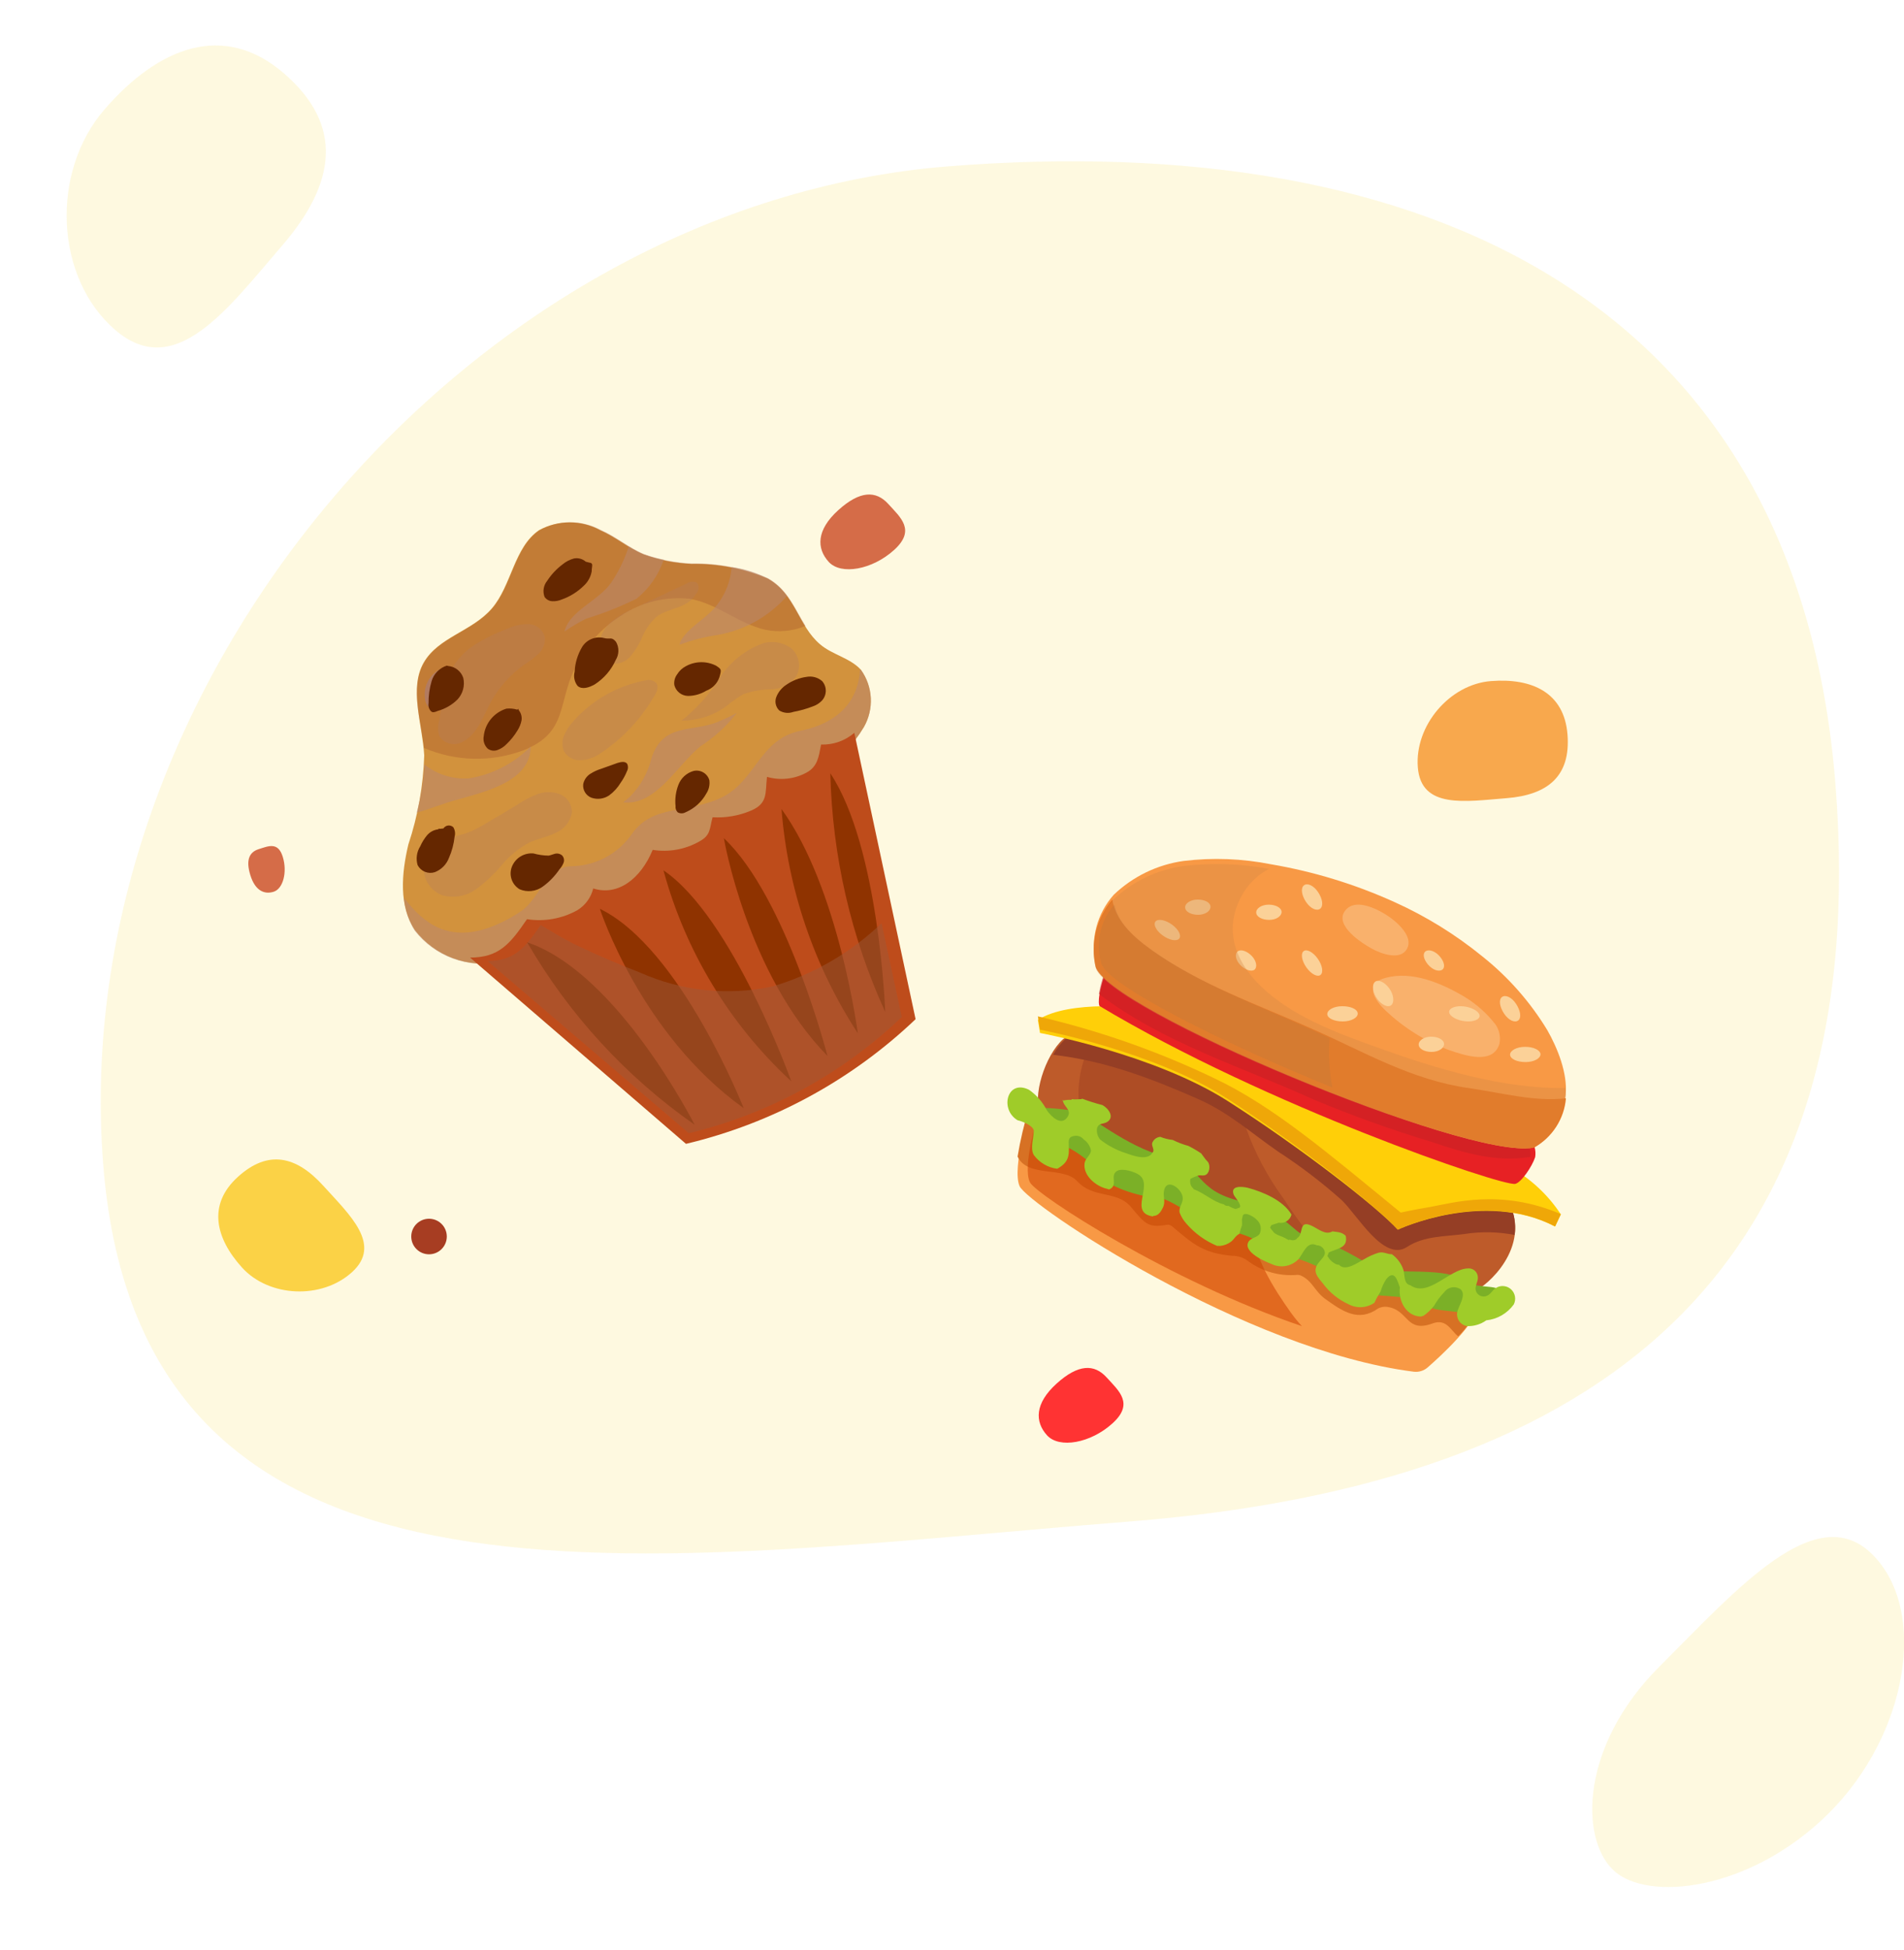 <svg width="375" height="384" viewBox="0 0 375 384" fill="none" xmlns="http://www.w3.org/2000/svg">
<path d="M279.247 151.114C278.595 142.88 285.516 134.764 293.631 134.122C301.746 133.479 308.073 136.397 308.725 144.631C309.376 152.866 304.83 156.538 296.715 157.18C288.6 157.822 279.899 159.349 279.247 151.114Z" fill="#F89945"/>
<path d="M20.334 229.418C12.791 134.117 92.893 40.185 186.813 32.751C280.733 25.317 353.952 59.086 361.496 154.386C369.039 249.687 316.42 292.185 222.5 299.619C128.58 307.053 27.877 324.718 20.334 229.418Z" fill="#FBDF6A" fill-opacity="0.21"/>
<path d="M22.651 64.941C10.813 54.707 9.889 33.921 20.565 21.57C31.241 9.219 44.094 4.222 55.933 14.455C67.771 24.689 66.179 36.095 55.503 48.446C44.827 60.796 34.49 75.174 22.651 64.941Z" fill="#FBDF6A" fill-opacity="0.21"/>
<path d="M368.79 306.124C379.855 317.189 375.689 341.569 360.279 356.978C344.87 372.388 324.415 374.646 317.737 368.26C311.059 361.874 311.377 343.644 326.787 328.235C342.196 312.825 357.725 295.059 368.79 306.124Z" fill="#FBDF6A" fill-opacity="0.21"/>
<path d="M69.323 250.524C63.351 255.94 52.983 255.469 47.678 249.619C42.374 243.77 40.879 237.169 46.851 231.754C52.823 226.338 58.352 227.638 63.656 233.487C68.961 239.337 75.295 245.108 69.323 250.524Z" fill="#FBD246"/>
<path d="M202.95 218.146C202.95 218.146 199.216 229.956 200.812 233.581C202.408 237.206 245.177 265.917 278.45 270.122C278.942 270.18 279.439 270.134 279.912 269.987C280.385 269.84 280.822 269.595 281.195 269.268C283.94 266.868 290.467 260.842 291.377 256.959C292.542 252.029 267.12 258.038 202.95 218.146Z" fill="#F89945"/>
<path d="M212.147 232.596C215.349 236.105 219.926 234.359 222.711 237.643C225.496 240.927 226.025 241.872 229.834 241.183C230.538 241.055 231.162 241.76 231.611 242.144C235.18 245.124 237.165 246.79 242.703 247.303C243.866 247.287 244.998 247.678 245.904 248.408C248.682 250.418 252.093 251.357 255.507 251.051C255.749 251.04 255.99 251.084 256.212 251.179C258.597 252.317 258.821 254.191 261.014 255.793C264.391 258.212 267.512 260.423 271.401 257.684C272.03 257.351 272.755 257.249 273.45 257.395C277.484 258.1 276.923 262.554 282.189 260.599C284.91 259.622 285.743 262.025 287.183 263.146C289.037 261.347 290.469 259.158 291.377 256.738C292.545 251.836 267.048 257.812 202.688 218.146C201.712 221.295 200.952 224.506 200.415 227.758C202.4 231.956 209.394 229.617 212.147 232.596Z" fill="#D77124"/>
<path opacity="0.55" d="M254.192 258.418C251.043 253.989 246.937 247.603 246.58 241.858C231.984 235.612 217.851 228.357 204.287 220.146C204.287 220.146 201.317 229.775 202.859 232.84C204.092 235.279 230.448 252.401 256.415 261.146C255.587 260.264 254.873 259.365 254.192 258.418Z" fill="#CD4200"/>
<path d="M251.047 214.258C251.047 214.258 212.896 201.461 209.355 204.66C205.813 207.859 203.189 216.065 205.008 219.537C206.827 223.008 243.513 240.044 249.325 243.244C271.603 255.529 289.294 253.833 290.293 254.137C291.291 254.441 300.885 247.147 297.81 238.301C294.945 229.998 257.55 217.761 251.047 214.258Z" fill="#BE5B2A"/>
<path d="M252.736 235.942C249.591 231.647 247.096 226.916 245.33 221.9C244.457 218.507 243.85 215.053 243.514 211.568C235.481 209.056 222.918 205.298 215.351 204.146C211.512 211.711 211.19 219.213 215.866 226.538C227.561 233.127 244.944 241.652 249.169 242.948C251.049 243.523 255.354 244.691 260.415 246.146C257.615 242.931 255.049 239.521 252.736 235.942V235.942Z" fill="#AE4D25"/>
<path d="M235.873 216.384C241.85 218.975 246.385 223.069 251.689 226.748C256.121 229.622 260.326 232.83 264.267 236.345C267.36 239.304 272.535 248.517 277.086 245.574C280.499 243.335 284.617 243.526 288.463 242.999C291.734 242.493 295.068 242.558 298.317 243.191C298.544 241.527 298.374 239.834 297.821 238.248C294.969 229.995 257.761 217.759 251.272 214.256C251.272 214.256 213.296 201.461 209.771 204.66C208.835 205.554 208.041 206.584 207.415 207.715C217.446 208.866 226.515 212.257 235.873 216.384Z" fill="#953E25"/>
<path d="M203.433 218.152C206.279 218.108 209.122 218.336 211.924 218.832C214.892 219.56 221.404 225.605 229.479 227.789C237.555 229.973 234.986 234.309 244.45 236.572C253.914 238.835 254.744 243.25 257.967 243.629C261.191 244.009 269.043 248.456 270.607 249.738C272.171 251.02 284.476 249.5 287.541 251.811C290.605 254.121 295.281 252.697 295.393 254.438C295.504 256.178 295.393 260.103 290.222 258.932C285.051 257.761 282.019 258.441 280.359 256.542C278.699 254.643 264.271 255.704 263.681 253.156C263.09 250.608 258.079 248.567 253.531 247.19C248.982 245.813 247.993 243.677 242.359 242.443C236.725 241.208 230.453 235.701 227.708 235.78C224.963 235.859 217.494 233.533 216.44 231.175C215.387 228.818 209.849 225.083 207.902 225.21C205.955 225.336 203.162 219.339 203.433 218.152Z" fill="#7BB027"/>
<path d="M209.284 216.812C209.284 216.684 209.284 216.539 209.46 216.716C209.983 216.593 210.521 216.55 211.057 216.588V216.443C211.711 216.556 212.446 216.443 213.069 216.443C213.062 216.406 213.062 216.368 213.069 216.331C214.396 216.834 215.75 217.262 217.125 217.614C218.354 218.272 219.616 220.053 217.987 220.984C217.236 221.401 216.39 221.112 216.071 222.139C216.003 222.534 216.021 222.939 216.122 223.327C216.224 223.714 216.408 224.075 216.661 224.385C218.191 225.595 219.929 226.514 221.787 227.096C223.209 227.594 226.115 228.701 227.057 226.888C227.44 226.422 226.77 225.7 226.929 225.091C227.051 224.755 227.266 224.461 227.549 224.245C227.832 224.029 228.172 223.899 228.526 223.871C229.314 224.187 230.142 224.392 230.985 224.481C231.965 224.976 232.992 225.369 234.051 225.652C234.922 226.092 235.764 226.585 236.574 227.128C236.989 227.658 237.389 228.316 237.836 228.733C238.283 229.15 238.411 230.61 237.644 231.252C237.181 231.637 236.494 231.38 236.047 231.476C235.493 231.643 234.957 231.869 234.45 232.15C234.383 232.423 234.374 232.707 234.423 232.983C234.473 233.26 234.58 233.523 234.738 233.754C234.882 233.899 234.977 233.915 235.089 234.188C237.181 234.91 238.874 236.658 241.029 237.156C241.147 237.279 241.293 237.371 241.455 237.424C241.616 237.477 241.788 237.49 241.956 237.461C242.419 237.754 242.925 237.97 243.457 238.102V237.942C243.507 238.016 243.58 238.073 243.664 238.102C243.68 238.075 243.688 238.045 243.688 238.014C243.688 237.983 243.68 237.953 243.664 237.926C245.261 237.926 243.169 235.776 242.978 235.247C242.291 233.418 244.574 233.642 245.74 233.899C248.678 234.685 252.718 236.354 254.363 239.177C254.227 239.718 253.889 240.186 253.42 240.484C252.95 240.783 252.385 240.889 251.84 240.782C251.505 240.942 250.802 241.07 250.371 241.295C250.371 241.295 250.211 241.648 250.148 241.744C250.294 241.99 250.471 242.217 250.674 242.418C251.042 243.108 252.271 243.397 252.766 243.637C252.859 243.703 252.961 243.751 253.07 243.782C253.332 243.966 253.617 244.117 253.916 244.231V244.071C254.331 244.279 255.194 244.391 255.513 243.782C256.79 243.076 255.736 240.3 258.116 241.279C259.473 241.824 260.974 243.349 262.427 242.482C263.481 242.643 264.28 242.595 265.046 243.365C265.525 245.707 263.577 245.803 261.852 246.573L261.677 246.67C261.677 246.862 261.533 247.055 261.469 247.247C261.405 247.44 261.549 247.456 261.565 247.568C261.581 247.527 261.581 247.481 261.565 247.44C261.741 248.114 263.162 249.205 263.705 249.044C264.966 250.504 267.473 248.579 268.783 247.905C269.644 247.385 270.567 246.975 271.529 246.686C272.599 246.445 273.222 247.023 274.116 246.975C275.196 247.736 276.003 248.828 276.416 250.087C276.719 251.13 276.416 252.814 277.789 253.103C281.286 255.574 285.486 249.894 289.079 249.782C289.314 249.756 289.552 249.776 289.779 249.842C290.006 249.909 290.218 250.02 290.402 250.169C290.586 250.318 290.739 250.503 290.852 250.712C290.965 250.921 291.035 251.15 291.059 251.387C291.187 252.301 290.516 253.087 290.628 253.97C290.664 254.185 290.743 254.392 290.861 254.575C290.979 254.759 291.134 254.917 291.315 255.039C291.495 255.16 291.699 255.244 291.913 255.283C292.128 255.323 292.348 255.318 292.56 255.269C293.566 255.061 293.885 254.018 294.7 253.585C295.164 253.315 295.703 253.203 296.235 253.268C296.768 253.332 297.265 253.568 297.652 253.941C298.04 254.314 298.296 254.803 298.382 255.335C298.469 255.866 298.382 256.412 298.133 256.89C297.501 257.76 296.694 258.487 295.764 259.024C294.834 259.56 293.802 259.893 292.736 260.002C291.624 260.797 290.282 261.197 288.919 261.141C288.562 261.08 288.223 260.936 287.931 260.721C287.638 260.507 287.398 260.227 287.231 259.903C287.064 259.58 286.974 259.222 286.968 258.858C286.961 258.494 287.039 258.133 287.195 257.804C287.61 256.601 288.712 254.964 287.706 253.921C287.454 253.742 287.17 253.615 286.869 253.546C286.568 253.477 286.257 253.469 285.953 253.521C285.649 253.573 285.358 253.685 285.097 253.85C284.836 254.015 284.61 254.23 284.432 254.483C283.667 255.266 283.007 256.145 282.468 257.098C281.866 257.902 281.131 258.597 280.296 259.152C280.057 259.152 280.041 259.152 279.945 259.264C277.118 259.264 275.362 256.424 275.713 253.52C275.266 252.349 274.691 249.814 273.014 251.916C272.529 252.658 272.158 253.469 271.913 254.323C271.457 255.031 271.051 255.771 270.699 256.537C269.965 257.05 269.105 257.352 268.213 257.409C267.32 257.465 266.429 257.275 265.637 256.857C263.609 255.94 261.849 254.515 260.527 252.718C259.409 251.354 258.435 250.312 259.681 248.691C260.032 248.21 260.958 247.408 260.942 246.702C260.91 246.299 260.728 245.923 260.432 245.649C260.136 245.376 259.748 245.224 259.345 245.226C257.413 244.279 256.711 246.83 255.705 248.001C255.021 248.693 254.137 249.151 253.18 249.309C252.222 249.468 251.24 249.319 250.371 248.884C249.014 248.386 244.878 246.525 245.852 244.616C246.267 243.766 247.561 243.718 248.072 243.012C248.302 242.549 248.374 242.023 248.276 241.515C248.178 241.007 247.915 240.546 247.529 240.204C247.018 239.61 244.702 238.215 244.702 239.771C244.495 240.172 244.702 240.862 244.59 241.375C244.393 241.899 244.227 242.435 244.095 242.98C243.409 243.268 243.01 244.103 242.499 244.488C241.855 244.981 241.085 245.281 240.279 245.354C240.099 245.331 239.916 245.331 239.736 245.354C237.41 244.389 235.339 242.895 233.684 240.99C233.098 240.343 232.638 239.593 232.327 238.776C232.119 237.733 232.981 236.995 232.949 235.968C232.949 234.22 229.899 231.845 229.277 234.364C228.973 235.648 229.66 236.546 229.021 237.846C228.606 238.664 228.127 239.45 227.105 239.45V239.546C222.187 238.856 227.217 233.401 224.374 231.38C223.464 230.738 221.069 229.968 220.031 230.578C218.434 231.508 220.398 233.434 218.434 234.236L218.051 234.107C215.959 233.674 213.26 231.54 213.611 229.054C213.755 228.091 214.857 227.449 214.873 226.535C214.69 225.658 214.175 224.887 213.436 224.385C213.214 224.103 212.919 223.89 212.584 223.768C212.248 223.646 211.885 223.621 211.536 223.695C210.466 223.871 210.45 224.481 210.498 225.46C210.625 227.786 210.37 228.973 208.214 230.161C207.301 230.044 206.421 229.742 205.628 229.273C204.834 228.805 204.144 228.178 203.599 227.433C202.865 226.15 203.599 223.968 203.599 222.62C203.424 221.593 201.252 220.791 200.406 220.599C196.845 218.465 198.346 212.464 202.657 214.598C204.153 215.633 205.366 217.029 206.186 218.657C206.985 219.78 208.981 221.866 210.242 219.973C211.248 218.497 209.252 217.871 209.348 216.523C209.444 216.539 209.06 216.844 209.284 216.812Z" fill="#9FCC29"/>
<path d="M224.823 198.524C224.823 198.524 210.813 196.767 204.415 200.834L204.831 203.413C204.831 203.413 227.35 207.59 241.825 216.83C256.299 226.071 271.285 237.748 275.3 242.146C275.3 242.146 292.189 234.235 306.279 241.529L307.415 239.14C304.93 235.35 301.57 232.199 297.611 229.947C291.485 226.656 246.863 213.428 224.823 198.524Z" fill="#FFCF08"/>
<path d="M281.697 237.675C278.498 238.205 275.875 238.784 275.875 238.784C261.481 227.01 250.829 217.873 239.234 212.372C228.106 207.031 216.43 202.931 204.415 200.146L204.831 202.768C204.831 202.768 227.35 207.015 241.825 216.409C256.299 225.803 271.285 237.675 275.3 242.146C275.3 242.146 292.189 234.103 306.279 241.519L307.415 239.09C295.532 233.975 285.903 236.951 281.697 237.675Z" fill="#EFA708"/>
<path d="M301.292 224.123C301.732 224.635 302.055 225.234 302.239 225.88C302.423 226.525 302.463 227.202 302.358 227.865C301.776 229.68 299.612 232.896 298.417 233.135C295.832 233.629 249.379 217.787 216.558 198.107C216.558 198.107 215.702 197.009 218.174 190.146C218.174 190.146 226.508 198.521 263.302 214.029C292.489 226.241 301.292 224.123 301.292 224.123Z" fill="#E72124"/>
<g style="mix-blend-mode:multiply" opacity="0.55">
<path d="M258.77 216.543C266.271 219.684 273.929 222.437 281.716 224.79C288.58 227.099 294.517 228.898 301.381 227.831C301.458 227.188 301.403 226.536 301.219 225.915C301.034 225.293 300.725 224.716 300.309 224.217C300.309 224.217 291.589 226.271 262.723 214.028C226.272 198.584 218.015 190.146 218.015 190.146C217.325 191.95 216.79 193.809 216.415 195.703C228.912 205.303 244.625 210.095 258.77 216.543Z" fill="#C42124"/>
</g>
<path d="M274.723 177.674C266.947 174.144 258.747 171.631 250.327 170.197C244.67 169.071 238.871 168.848 233.144 169.538C227.963 170.255 223.14 172.584 219.36 176.195C217.736 178.019 216.563 180.199 215.937 182.559C215.31 184.919 215.247 187.392 215.753 189.781C217.363 198.157 288.717 228.465 301.922 226.005C301.922 226.005 307.51 223.464 308.363 215.522C308.766 211.358 306.753 206.357 304.724 202.82C301.36 197.284 297.042 192.385 291.97 188.35C286.709 184.06 280.911 180.471 274.723 177.674V177.674Z" fill="#F89945"/>
<path d="M289.4 214.288C278.004 212.7 268.642 207.126 258.296 202.553C247.659 197.789 236.295 193.883 226.788 187.087C222.575 184.054 219.718 181.084 219.072 177.146C217.55 178.939 216.461 181.048 215.885 183.314C215.309 185.58 215.262 187.944 215.747 190.231C217.361 198.504 288.884 228.436 302.12 226.007C303.891 225.01 305.39 223.605 306.486 221.912C307.583 220.219 308.245 218.289 308.415 216.289C302.152 216.971 296.18 215.288 289.4 214.288Z" fill="#E8761F"/>
<g style="mix-blend-mode:screen" opacity="0.32">
<path d="M275.21 181.835C273.229 179.931 267.12 176.141 264.839 179.46C262.875 182.324 268.268 185.747 270.099 186.76C272.18 187.93 275.759 189.101 277.058 186.935C278.04 185.276 276.858 183.389 275.21 181.835Z" fill="#FDE5C1"/>
</g>
<g style="mix-blend-mode:screen" opacity="0.32">
<path d="M288.586 196.385C283.756 193.487 277.982 191.147 272.852 192.58C268.636 193.726 270.697 196.974 273.01 199.107C276.61 202.496 280.848 205.117 285.471 206.812C288.523 207.847 294.046 209.742 295.32 205.539C295.447 204.897 295.447 204.235 295.32 203.593C295.193 202.951 294.942 202.341 294.581 201.797C292.921 199.642 290.89 197.809 288.586 196.385V196.385Z" fill="#FDE5C1"/>
</g>
<path d="M252.415 179.584C252.415 180.428 251.347 181.146 249.967 181.146C248.588 181.146 247.445 180.553 247.416 179.709C247.386 178.865 248.499 178.146 249.878 178.146C251.258 178.146 252.4 178.756 252.415 179.584Z" fill="#FBD198"/>
<path d="M267.415 199.592C267.415 200.431 266.115 201.146 264.46 201.146C262.804 201.146 261.433 200.54 261.415 199.701C261.397 198.861 262.715 198.146 264.371 198.146C266.026 198.146 267.379 198.721 267.415 199.592Z" fill="#FBD198"/>
<path d="M284.415 205.584C284.415 206.428 283.347 207.146 281.952 207.146C280.558 207.146 279.445 206.537 279.416 205.709C279.386 204.881 280.499 204.146 281.878 204.146C283.258 204.146 284.4 204.756 284.415 205.584Z" fill="#FBD198"/>
<path d="M238.415 178.584C238.415 179.428 237.347 180.146 235.967 180.146C234.588 180.146 233.445 179.537 233.416 178.709C233.386 177.881 234.499 177.146 235.878 177.146C237.258 177.146 238.4 177.693 238.415 178.584Z" fill="#FBD198"/>
<path d="M303.415 207.584C303.415 208.428 302.133 209.146 300.46 209.146C298.787 209.146 297.451 208.537 297.416 207.709C297.38 206.881 298.715 206.146 300.371 206.146C302.026 206.146 303.326 206.771 303.415 207.584Z" fill="#FBD198"/>
<path d="M274.038 197.915C273.408 198.506 272.149 197.915 271.259 196.715C270.368 195.516 270.138 193.969 270.783 193.378C271.428 192.787 272.671 193.378 273.577 194.577C274.483 195.777 274.682 197.341 274.038 197.915Z" fill="#FBD198"/>
<path d="M291.389 200.224C291.154 200.998 289.577 201.349 288 201.027C286.423 200.706 285.209 199.844 285.444 199.069C285.68 198.295 287.257 197.944 288.834 198.265C290.411 198.587 291.607 199.464 291.389 200.224Z" fill="#FBD198"/>
<path d="M247.072 190.962C246.422 191.433 245.171 190.962 244.259 190.005C243.347 189.049 243.146 187.802 243.795 187.331C244.444 186.859 245.696 187.331 246.592 188.301C247.489 189.271 247.659 190.491 247.072 190.962Z" fill="#FBD198"/>
<path d="M260.082 191.987C259.474 192.471 258.226 191.815 257.306 190.519C256.387 189.223 256.14 187.789 256.748 187.305C257.356 186.822 258.604 187.478 259.524 188.774C260.443 190.07 260.69 191.504 260.082 191.987Z" fill="#FBD198"/>
<path d="M232.233 184.85C231.704 185.426 230.259 185.138 228.972 184.194C227.685 183.25 227.086 182.018 227.597 181.443C228.108 180.867 229.571 181.155 230.858 182.098C232.145 183.042 232.744 184.274 232.233 184.85Z" fill="#FBD198"/>
<path d="M284.02 190.984C283.361 191.408 282.111 190.984 281.222 189.91C280.333 188.835 280.152 187.733 280.811 187.309C281.469 186.885 282.719 187.309 283.608 188.383C284.497 189.457 284.678 190.56 284.02 190.984Z" fill="#FBD198"/>
<path d="M299.03 200.944C298.372 201.474 297.121 200.944 296.233 199.601C295.344 198.258 295.146 196.879 295.805 196.349C296.463 195.819 297.73 196.349 298.602 197.692C299.474 199.035 299.688 200.413 299.03 200.944Z" fill="#FBD198"/>
<path d="M260.02 178.944C259.361 179.472 258.111 178.944 257.222 177.606C256.333 176.268 256.152 174.877 256.811 174.348C257.469 173.82 258.719 174.348 259.608 175.687C260.497 177.025 260.678 178.416 260.02 178.944Z" fill="#FBD198"/>
<g style="mix-blend-mode:multiply" opacity="0.35">
<path d="M308.334 214.24C296.201 214.524 282.554 210.338 271.904 206.5C264.202 203.736 255.792 200.734 249.54 195.332C243.289 189.93 240.469 182.854 245.077 175.525C246.28 173.673 247.943 172.151 249.911 171.102C244.389 170.061 238.736 169.869 233.154 170.533C227.97 171.238 223.144 173.526 219.362 177.073C217.737 178.865 216.564 181.007 215.937 183.325C215.31 185.643 215.247 188.074 215.753 190.42C217.364 198.649 288.757 228.424 301.969 226.007C301.969 226.007 307.56 223.512 308.414 215.709C308.42 215.218 308.393 214.727 308.334 214.24Z" fill="#D48745"/>
</g>
<g style="mix-blend-mode:multiply" opacity="0.32">
<path d="M261.862 204.442L258.028 202.667C247.677 197.978 236.661 193.908 227.302 187.395C223.126 184.496 220.283 181.696 219.487 178.146C218.111 179.698 217.154 181.575 216.704 183.601C216.255 185.627 216.329 187.734 216.92 189.723C218.041 193.94 240.642 205.338 262.415 214.146C261.789 210.952 261.604 207.687 261.862 204.442Z" fill="#BA773D"/>
</g>
<path d="M219.104 280.296C214.797 284.202 208.628 285.305 206.214 282.644C203.801 279.982 203.777 276.384 208.084 272.478C212.391 268.572 215.542 268.588 217.956 271.249C220.369 273.91 223.412 276.39 219.104 280.296Z" fill="#FF3333"/>
<path d="M106.173 104.4C101.225 107.763 100.768 115.29 96.86 119.821C92.951 124.351 86.331 125.456 83.442 130.489C80.552 135.521 83.185 142.585 83.553 148.749C83.368 154.724 82.314 160.64 80.424 166.312C79.061 172.047 78.545 178.438 81.709 183.137C83.64 185.656 86.24 187.581 89.212 188.693C92.183 189.805 95.408 190.06 98.518 189.428C104.839 188.024 110.848 185.467 116.244 181.885C132.239 173.201 147.494 163.217 161.856 152.034C165.217 149.699 168.044 146.676 170.149 143.166C171.139 141.428 171.609 139.442 171.505 137.445C171.4 135.448 170.725 133.523 169.559 131.898C167.417 129.548 163.951 128.954 161.534 126.893C157.151 123.187 156.69 116.998 151.207 113.955C146.465 111.939 141.351 110.947 136.199 111.046C132.993 110.905 129.827 110.284 126.805 109.203C123.835 107.983 121.328 105.766 118.198 104.405C116.355 103.397 114.288 102.868 112.187 102.867C110.086 102.866 108.018 103.393 106.173 104.4V104.4Z" fill="#D2923D"/>
<g style="mix-blend-mode:screen" opacity="0.32">
<path d="M103.025 147.771C111.961 144.283 109.743 138.384 113.374 131.307C115.32 127.183 118.408 123.703 122.272 121.282C126.267 118.58 131.093 117.388 135.886 117.919C141.323 118.905 145.457 122.809 150.736 124.017C153.39 124.564 156.147 124.299 158.649 123.256C156.546 119.894 155.192 116.072 151.264 113.872C146.522 111.855 141.408 110.864 136.256 110.962C133.05 110.821 129.883 110.2 126.862 109.119C123.892 107.9 121.385 105.683 118.255 104.321C116.407 103.336 114.342 102.83 112.248 102.848C110.154 102.866 108.098 103.408 106.267 104.425C101.318 107.788 100.862 115.315 96.953 119.846C93.045 124.376 86.424 125.481 83.535 130.514C80.646 135.546 82.87 141.545 83.515 147.289C89.714 149.953 96.701 150.126 103.025 147.771V147.771Z" fill="#A24B27"/>
</g>
<g style="mix-blend-mode:multiply" opacity="0.55">
<path d="M89.991 157.486C95.483 155.916 104.52 153.905 104.51 147.013C101.216 150.359 96.934 152.559 92.296 153.287C89.147 153.482 86.038 152.501 83.572 150.535C83.426 153.744 82.921 156.927 82.066 160.024C84.617 159.352 87.261 158.21 89.991 157.486Z" fill="#B9866E"/>
</g>
<g style="mix-blend-mode:multiply" opacity="0.55">
<path d="M111.17 124.358C112.533 123.421 113.957 122.578 115.434 121.834C118.85 120.789 122.177 119.47 125.381 117.89C127.858 115.895 129.711 113.23 130.721 110.213C129.358 109.982 128.019 109.625 126.721 109.148C125.723 108.709 124.758 108.198 123.833 107.62V107.62C123.03 110.137 121.872 112.526 120.394 114.716C117.835 118.386 112.208 120.216 111.17 124.358Z" fill="#B9866E"/>
</g>
<g style="mix-blend-mode:multiply" opacity="0.55">
<path d="M141.209 142.216C136.267 144.196 130.525 142.37 128.318 149.299C127.61 152.198 126.118 154.846 124.006 156.952C123.614 157.31 123.161 157.651 122.738 158C129.129 158.746 133.339 150.735 137.93 146.98C140.683 145.206 143.115 142.978 145.122 140.39C143.852 141.068 142.545 141.678 141.209 142.216V142.216Z" fill="#B9866E"/>
</g>
<g style="mix-blend-mode:multiply" opacity="0.55">
<path d="M134.001 126.351C133.935 126.553 133.88 126.758 133.837 126.966C136.282 126.048 138.82 125.397 141.405 125.026C146.658 124.088 151.438 121.399 154.97 117.397C153.946 115.943 152.614 114.733 151.07 113.853C148.89 112.733 146.535 111.995 144.106 111.668C143.901 114.378 142.902 116.967 141.234 119.112C139.153 121.855 135.529 123.461 134.001 126.351Z" fill="#B9866E"/>
</g>
<g style="mix-blend-mode:multiply" opacity="0.55">
<path d="M169.375 131.85C169.087 137.509 165.715 142.249 157.626 143.918C149.537 145.588 148.862 153.815 142.1 157.058C135.338 160.301 128.588 158.305 124.434 164.254C123.086 166.193 121.293 167.78 119.205 168.882C117.116 169.984 114.795 170.568 112.434 170.585C107.729 170.683 106.102 177.041 102.753 179.347C100.742 180.739 98.559 181.864 96.26 182.695C88.517 185.413 83.533 182.107 79.553 176.761C79.73 179.067 80.458 181.296 81.677 183.261C83.625 185.763 86.237 187.668 89.214 188.758C92.192 189.848 95.415 190.081 98.519 189.428C104.84 188.024 110.849 185.467 116.245 181.886C132.24 173.201 147.495 163.217 161.857 152.034C165.218 149.699 168.045 146.676 170.15 143.166C171.14 141.428 171.61 139.443 171.506 137.445C171.401 135.448 170.725 133.523 169.559 131.899L169.375 131.85Z" fill="#B9866E"/>
</g>
<path d="M161.716 146.623C161.247 149.004 161.055 150.963 158.827 152.15C156.448 153.439 153.658 153.738 151.06 152.983C150.702 156.184 151.28 158.217 147.868 159.649C145.489 160.646 142.915 161.088 140.341 160.941C139.726 163.25 139.993 164.474 137.757 165.692C134.966 167.28 131.718 167.869 128.548 167.36C126.213 173.035 121.695 176.513 116.838 174.956C116.405 176.738 115.284 178.277 113.721 179.235C110.702 180.919 107.207 181.543 103.792 181.009C100.378 186.033 98.192 188.55 92.585 188.573L135.106 225.25C152.083 221.21 167.687 212.739 180.328 200.702L168.263 144.312C166.447 145.876 164.111 146.701 161.716 146.623V146.623Z" fill="#BE4C1B"/>
<path d="M103.829 185.568C112.068 199.804 123.322 212.062 136.801 221.482C136.801 221.482 121.678 191.542 103.829 185.568Z" fill="#8F3300"/>
<path d="M118.143 178.962C118.143 178.962 126.125 203.671 146.467 218.221C146.467 218.221 134.072 186.7 118.143 178.962Z" fill="#8F3300"/>
<path d="M130.671 171.388C134.993 187.331 143.719 201.733 155.848 212.94C155.848 212.94 144.292 180.62 130.671 171.388Z" fill="#8F3300"/>
<path d="M142.57 165.062C142.57 165.062 147.079 191.681 162.977 207.948C162.977 207.948 154.926 176.694 142.57 165.062Z" fill="#8F3300"/>
<path d="M153.92 159.316C155.157 175.062 160.324 190.244 168.947 203.472C168.947 203.472 165.226 174.888 153.92 159.316Z" fill="#8F3300"/>
<path d="M163.536 152.284C163.919 168.519 167.597 184.507 174.349 199.274C174.349 199.274 173.16 166.748 163.536 152.284Z" fill="#8F3300"/>
<g style="mix-blend-mode:multiply" opacity="0.5">
<path d="M152.16 194.254C143.457 196.126 134.386 195.198 126.243 191.604C121.974 189.939 117.739 188.152 113.591 186.157C111.16 185.015 108.851 183.543 106.486 182.154C103.301 186.812 101.326 189.154 96.027 189.259L135.664 223.157C151.418 219.364 165.889 211.47 177.608 200.274L173.63 181.808C167.57 187.613 160.207 191.881 152.16 194.254Z" fill="#9E5838"/>
</g>
<g style="mix-blend-mode:screen" opacity="0.32">
<path d="M136.964 114.612C136.679 114.537 136.381 114.523 136.091 114.57C135.8 114.618 135.522 114.726 135.276 114.888L124.874 119.799C123.304 120.444 121.832 121.306 120.501 122.359C119.144 123.448 118.263 125.023 118.047 126.75C117.952 127.556 118.12 128.372 118.527 129.074C118.934 129.777 119.557 130.329 120.304 130.647C121.039 130.776 121.796 130.703 122.494 130.436C123.191 130.169 123.804 129.718 124.266 129.131C125.226 127.952 126.009 126.639 126.589 125.234C127.199 123.824 128.097 122.558 129.226 121.518C131.642 119.623 135.43 119.874 137.02 117.001C137.748 116.37 137.854 114.981 136.964 114.612Z" fill="#B27B60"/>
</g>
<g style="mix-blend-mode:screen" opacity="0.32">
<path d="M87.314 137.355L86.478 141.979C86.204 142.968 86.223 144.015 86.531 144.993C87.035 145.746 87.813 146.271 88.699 146.458C89.585 146.645 90.509 146.478 91.273 145.992C94.007 144.512 95.124 141.183 96.597 138.377C98.231 135.383 100.53 132.804 103.317 130.837C104.317 130.232 105.247 129.518 106.091 128.708C106.525 128.296 106.861 127.791 107.073 127.231C107.285 126.671 107.368 126.07 107.315 125.474C107.133 124.755 106.722 124.116 106.144 123.653C105.565 123.189 104.852 122.927 104.111 122.906C102.62 122.886 101.144 123.215 99.802 123.868C97.547 124.707 95.385 125.777 93.35 127.062C91.329 128.387 89.7 130.23 88.634 132.399C87.988 133.989 87.544 135.654 87.314 137.355V137.355Z" fill="#B27B60"/>
</g>
<g style="mix-blend-mode:screen" opacity="0.32">
<path d="M146.478 136.663C145.268 137.348 144.128 138.148 143.073 139.053C140.507 140.92 137.413 141.92 134.24 141.909C137.183 139.558 139.717 136.735 141.737 133.554C143.765 130.358 146.801 127.93 150.363 126.654C151.302 126.394 152.288 126.352 153.245 126.533C154.202 126.713 155.105 127.111 155.884 127.696C156.626 128.372 157.122 129.275 157.294 130.264C157.466 131.253 157.305 132.271 156.835 133.158C156.274 133.917 155.553 134.541 154.722 134.987C153.891 135.433 152.971 135.688 152.03 135.735C150.142 135.75 148.268 136.063 146.478 136.663V136.663Z" fill="#B27B60"/>
</g>
<g style="mix-blend-mode:screen" opacity="0.32">
<path d="M111.085 147.94C111.387 148.475 111.827 148.92 112.358 149.23C112.889 149.539 113.493 149.702 114.108 149.701C115.356 149.693 116.58 149.36 117.66 148.735C122.175 145.881 125.944 141.991 128.656 137.389C129.288 136.502 129.911 135.152 129.15 134.422C128.907 134.214 128.621 134.063 128.312 133.981C128.003 133.898 127.68 133.887 127.365 133.946C121.753 134.939 116.644 137.809 112.874 142.087C112.112 142.912 111.501 143.865 111.07 144.903C110.87 145.385 110.769 145.901 110.771 146.423C110.774 146.944 110.88 147.46 111.085 147.94V147.94Z" fill="#B27B60"/>
</g>
<g style="mix-blend-mode:screen" opacity="0.32">
<path d="M95.938 162.004C94.588 162.876 93.147 163.597 91.641 164.156C89.649 164.604 87.728 165.324 85.931 166.295C85.078 166.921 84.404 167.76 83.979 168.729C83.553 169.698 83.39 170.762 83.506 171.814C83.654 172.839 84.081 173.803 84.74 174.601C85.399 175.398 86.266 175.999 87.244 176.337C88.354 176.622 89.514 176.66 90.641 176.447C91.768 176.235 92.835 175.777 93.766 175.107C95.632 173.728 97.329 172.133 98.821 170.355C100.312 168.559 102.131 167.064 104.179 165.947C105.836 165.168 107.764 164.857 109.368 164.032C110.229 163.69 110.984 163.127 111.56 162.401C112.135 161.675 112.509 160.81 112.645 159.894C112.638 159.143 112.41 158.411 111.99 157.789C111.57 157.167 110.976 156.682 110.282 156.396C108.861 155.864 107.298 155.857 105.872 156.375C104.409 156.939 103.018 157.676 101.729 158.569C99.843 159.714 97.886 160.875 95.938 162.004Z" fill="#B27B60"/>
</g>
<path d="M115.977 110.77L115.362 110.606C115.047 110.328 114.672 110.127 114.266 110.018C113.86 109.91 113.435 109.898 113.023 109.983C112.209 110.203 111.452 110.598 110.804 111.139C109.609 112.035 108.58 113.133 107.765 114.385C107.409 114.82 107.174 115.341 107.084 115.896C106.994 116.451 107.052 117.02 107.253 117.545C107.429 117.804 107.665 118.017 107.941 118.165C108.217 118.314 108.525 118.393 108.839 118.396C109.458 118.416 110.074 118.299 110.643 118.053C112.257 117.486 113.726 116.572 114.948 115.375C115.786 114.623 116.346 113.611 116.537 112.501C116.523 111.443 117.003 110.878 115.977 110.77Z" fill="#652700"/>
<path d="M84.984 139.669C85.907 139.915 86.91 139.49 87.7 138.876C88.578 138.287 89.322 137.519 89.882 136.622C90.179 136.158 90.378 135.639 90.466 135.095C90.554 134.551 90.53 133.995 90.394 133.462C90.256 132.958 89.955 132.514 89.538 132.2C89.12 131.886 88.611 131.719 88.088 131.727C88.045 131.687 87.994 131.655 87.939 131.635C87.883 131.615 87.824 131.606 87.765 131.609C87.706 131.611 87.649 131.626 87.595 131.651C87.542 131.676 87.494 131.712 87.454 131.756L86.347 131.955C85.39 132.533 84.628 133.384 84.158 134.398C83.688 135.413 83.532 136.545 83.71 137.648C83.736 138.065 83.866 138.469 84.088 138.822C84.311 139.175 84.619 139.467 84.984 139.669Z" fill="#B27B60"/>
<path d="M141.042 131.094C140.11 130.62 139.075 130.382 138.03 130.403C136.984 130.423 135.959 130.701 135.046 131.212C134.36 131.575 133.783 132.116 133.377 132.778C132.917 133.385 132.714 134.147 132.811 134.902C132.964 135.511 133.315 136.051 133.808 136.439C134.301 136.827 134.908 137.04 135.536 137.045C136.796 137.033 138.03 136.678 139.104 136.018C139.698 135.797 140.236 135.449 140.681 134.998C141.125 134.547 141.466 134.004 141.678 133.407C142.135 131.814 142.104 131.806 141.042 131.094Z" fill="#652700"/>
<path d="M118.967 125.643C118.15 125.439 117.289 125.502 116.51 125.823C115.732 126.143 115.075 126.704 114.638 127.424C113.76 128.909 113.256 130.586 113.172 132.309C113.051 132.783 113.04 133.278 113.142 133.757C113.243 134.235 113.453 134.684 113.755 135.068C114.631 135.862 116.005 135.404 117.127 134.78C118.951 133.608 120.394 131.93 121.279 129.952C121.606 129.42 121.784 128.81 121.793 128.186C121.803 127.562 121.644 126.947 121.334 126.406C120.44 125.31 120.167 125.963 118.967 125.643Z" fill="#652700"/>
<path d="M88.424 168.937C89.006 167.618 89.38 166.216 89.531 164.781C89.623 164.467 89.648 164.137 89.604 163.813C89.559 163.489 89.447 163.178 89.275 162.9C89.138 162.772 88.976 162.676 88.798 162.618C88.621 162.56 88.432 162.542 88.247 162.565C88.062 162.588 87.884 162.652 87.726 162.751C87.568 162.851 87.433 162.984 87.332 163.141L86.621 163.215L86.467 163.174L86.264 163.318C85.424 163.427 84.655 163.845 84.106 164.49C83.566 165.143 83.118 165.867 82.775 166.641C82.428 167.188 82.202 167.802 82.111 168.443C82.02 169.084 82.066 169.736 82.247 170.358C82.555 170.953 83.064 171.42 83.683 171.676C84.303 171.932 84.993 171.959 85.631 171.754C86.269 171.508 86.848 171.13 87.329 170.645C87.811 170.159 88.184 169.577 88.424 168.937V168.937Z" fill="#652700"/>
<path d="M102.331 175.114C103.061 175.426 103.859 175.545 104.648 175.461C105.438 175.377 106.192 175.092 106.841 174.634C108.157 173.69 109.294 172.519 110.2 171.177C110.555 170.789 110.832 170.337 111.016 169.845C111.095 169.604 111.107 169.346 111.051 169.099C110.995 168.852 110.873 168.624 110.698 168.441C110.521 168.292 110.314 168.183 110.09 168.124C109.867 168.064 109.633 168.055 109.406 168.097C108.948 168.206 108.497 168.415 108.048 168.494C107.039 168.477 106.037 168.332 105.066 168.062C104.201 167.985 103.335 168.179 102.586 168.618C101.837 169.056 101.244 169.718 100.888 170.51C100.523 171.321 100.469 172.238 100.734 173.086C101 173.935 101.568 174.656 102.331 175.114V175.114Z" fill="#652700"/>
<path d="M122.258 154.114C122.752 153.416 123.163 152.662 123.482 151.868C123.605 151.643 123.673 151.391 123.678 151.134C123.683 150.877 123.627 150.623 123.512 150.393C123.096 149.853 122.251 150.057 121.607 150.248L118.438 151.382C117.656 151.62 116.91 151.965 116.221 152.407C115.53 152.866 115.045 153.576 114.87 154.388C114.797 154.96 114.92 155.54 115.22 156.033C115.52 156.526 115.978 156.903 116.519 157.102C117.085 157.29 117.685 157.349 118.276 157.272C118.867 157.195 119.434 156.986 119.932 156.659C120.872 155.978 121.664 155.111 122.258 154.114V154.114Z" fill="#652700"/>
<path d="M139.711 153.652C139.527 153 139.097 152.445 138.511 152.105C137.926 151.764 137.231 151.665 136.573 151.827C135.889 152.024 135.262 152.38 134.743 152.867C134.224 153.353 133.828 153.956 133.587 154.626C133.092 155.936 132.909 157.343 133.052 158.736C133.026 158.961 133.051 159.189 133.125 159.403C133.199 159.617 133.321 159.811 133.481 159.971C133.726 160.105 134.003 160.172 134.282 160.166C134.561 160.159 134.834 160.079 135.073 159.933C136.789 159.192 138.211 157.9 139.115 156.263C139.619 155.492 139.831 154.566 139.711 153.652Z" fill="#652700"/>
<path d="M160.095 139.103C160.75 138.88 161.345 138.508 161.834 138.017C162.337 137.497 162.626 136.806 162.641 136.083C162.656 135.359 162.398 134.656 161.917 134.116C161.499 133.756 161.005 133.496 160.473 133.354C159.94 133.212 159.382 133.192 158.84 133.296C157.429 133.489 156.082 134.011 154.909 134.821C154.026 135.38 153.337 136.198 152.934 137.163C152.734 137.623 152.679 138.134 152.778 138.626C152.877 139.118 153.124 139.567 153.486 139.914C153.896 140.165 154.357 140.32 154.835 140.368C155.313 140.415 155.796 140.354 156.247 140.188C157.561 139.948 158.849 139.585 160.095 139.103V139.103Z" fill="#652700"/>
<path d="M101.866 139.748C101.18 139.538 100.459 139.469 99.745 139.546C98.554 139.91 97.495 140.616 96.7 141.576C95.906 142.537 95.41 143.709 95.275 144.948C95.187 145.395 95.213 145.858 95.35 146.292C95.488 146.726 95.733 147.119 96.063 147.433C96.339 147.635 96.662 147.764 97.001 147.809C97.341 147.853 97.686 147.811 98.005 147.687C98.669 147.441 99.269 147.048 99.761 146.539C100.604 145.735 101.336 144.821 101.934 143.821C102.311 143.229 102.575 142.573 102.714 141.886C102.769 141.547 102.756 141.201 102.675 140.868C102.594 140.535 102.446 140.221 102.241 139.947C101.788 139.298 102.442 139.44 101.866 139.748Z" fill="#652700"/>
<path d="M86.214 139.996C87.685 139.591 89.027 138.813 90.111 137.738C90.632 137.176 91.008 136.495 91.206 135.755C91.403 135.014 91.415 134.236 91.242 133.49C91.03 132.852 90.636 132.291 90.108 131.875C89.581 131.459 88.943 131.207 88.274 131.149L87.997 131.076C87.293 131.303 86.653 131.697 86.134 132.224C85.615 132.752 85.231 133.397 85.015 134.106C84.591 135.529 84.385 137.008 84.407 138.493C84.359 138.767 84.375 139.047 84.452 139.314C84.53 139.58 84.667 139.825 84.854 140.03C85.211 140.422 85.693 140.22 86.214 139.996Z" fill="#652700"/>
<path d="M55.691 168.721C56.626 171.739 55.753 175.03 53.889 175.608C52.024 176.186 50.246 175.372 49.311 172.355C48.376 169.337 49.107 167.789 50.971 167.211C52.836 166.633 54.755 165.704 55.691 168.721Z" fill="#D56C48"/>
<path d="M176.104 108.296C171.797 112.202 165.628 113.305 163.214 110.644C160.801 107.982 160.777 104.384 165.084 100.478C169.391 96.573 172.542 96.588 174.956 99.249C177.369 101.91 180.412 104.39 176.104 108.296Z" fill="#D56C48"/>
<circle cx="84.499" cy="243.5" r="3.5" fill="#A73D22"/>
</svg>
